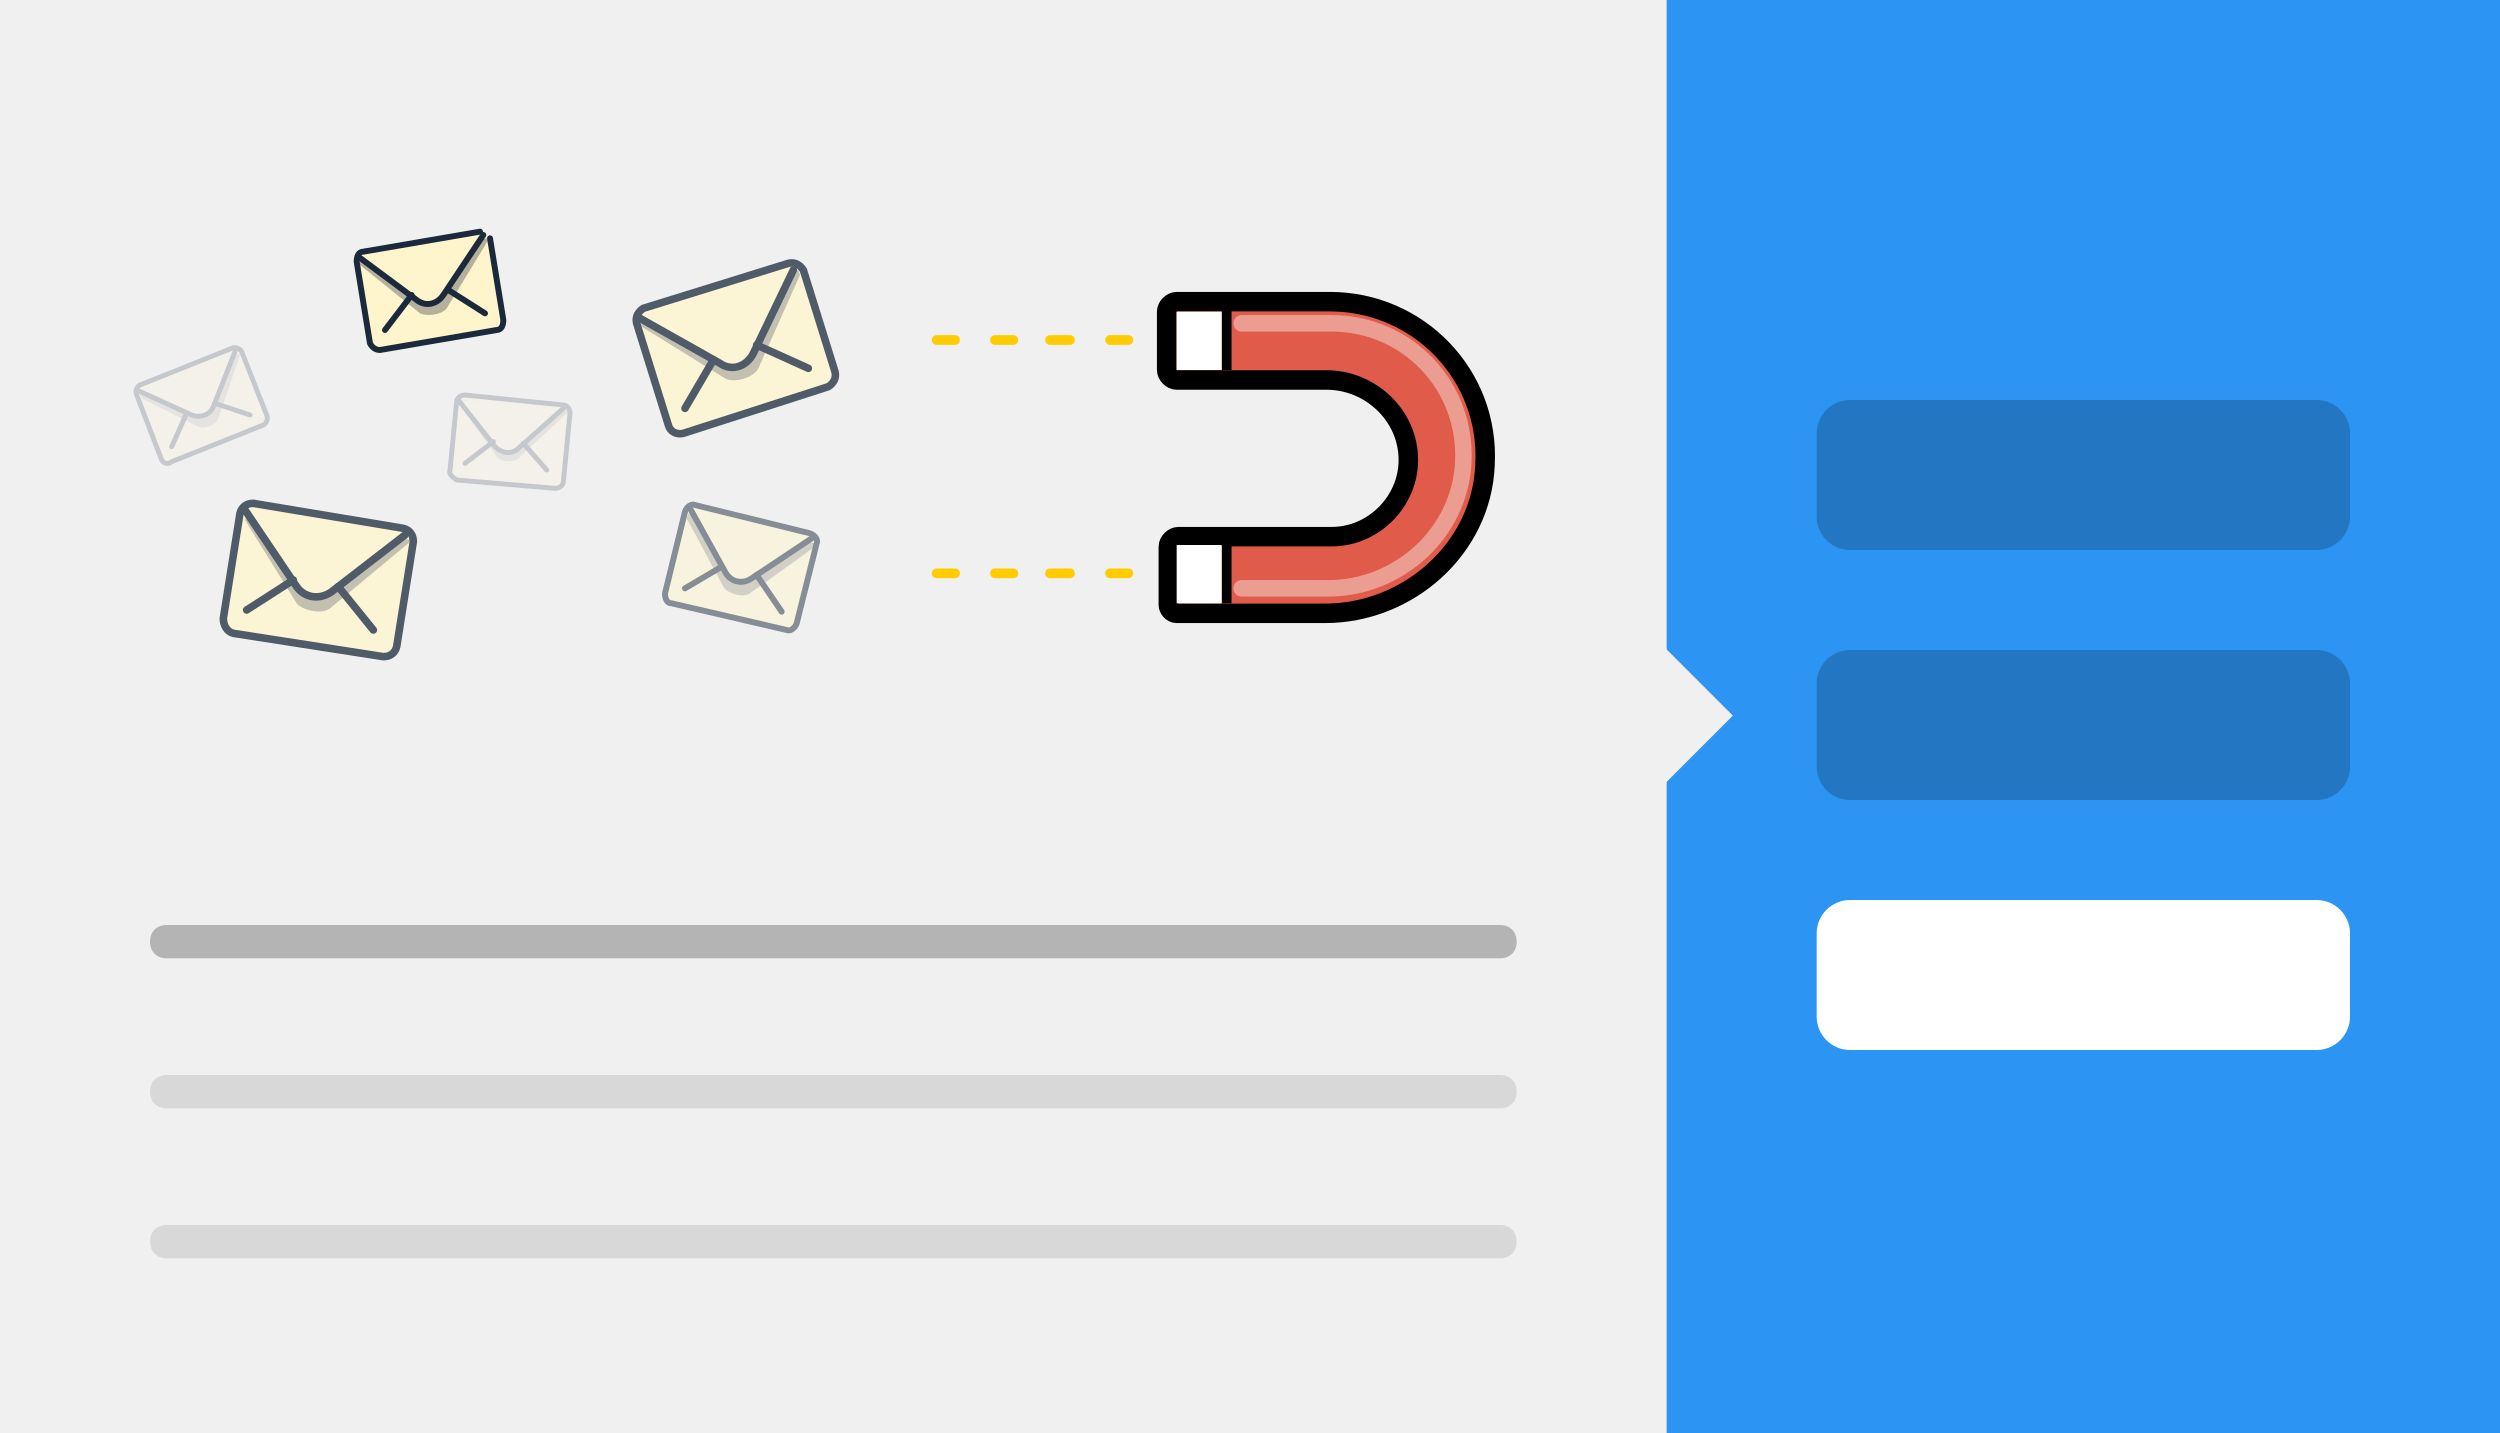 <?xml version="1.0" encoding="utf-8"?>
<!-- Generator: Adobe Illustrator 19.1.0, SVG Export Plug-In . SVG Version: 6.00 Build 0)  -->
<svg version="1.1" id="Layer_1" xmlns="http://www.w3.org/2000/svg" xmlns:xlink="http://www.w3.org/1999/xlink" x="0px" y="0px"
	 viewBox="-320 264 150 86" style="enable-background:new -320 264 150 86;" xml:space="preserve">
<style type="text/css">
	.st0{display:none;}
	.st1{display:inline;fill:#F0F0F0;}
	.st2{display:inline;opacity:0.25;enable-background:new    ;}
	.st3{display:inline;opacity:0.1;enable-background:new    ;}
	.st4{display:inline;}
	.st5{fill:#31343B;}
	.st6{fill:#4F535E;}
	.st7{opacity:0.7;}
	.st8{fill:#D9D3CD;}
	.st9{fill:#EDE7DF;}
	.st10{fill:#EBE4DC;}
	.st11{opacity:0.5;}
	.st12{opacity:0.6;}
	.st13{opacity:0.9;}
	.st14{fill:#78D688;}
	.st15{opacity:5.000000e-02;}
	.st16{fill:#DBD7D2;}
	.st17{fill:#D3CFC9;}
	.st18{fill:#E57C58;}
	.st19{fill:#C2BEB9;}
	.st20{fill:#B7B3AE;}
	.st21{fill:#FFFFFF;}
	.st22{opacity:5.000000e-02;enable-background:new    ;}
	.st23{fill:#639DC7;}
	.st24{opacity:0.1;}
	.st25{fill:#F5F0EB;}
	.st26{fill:#F59C36;}
	.st27{fill:#74C7A5;}
	.st28{opacity:0.15;enable-background:new    ;}
	.st29{display:inline;fill:#F56D3B;}
	.st30{display:inline;fill:#FFFFFF;}
	.st31{display:inline;opacity:0.2;enable-background:new    ;}
	.st32{fill:#F0F0F0;}
	.st33{opacity:0.25;enable-background:new    ;}
	.st34{opacity:0.1;enable-background:new    ;}
	.st35{fill:#2C94F2;}
	.st36{opacity:0.2;enable-background:new    ;}
	.st37{opacity:0.75;}
	.st38{fill:#FFF5CC;stroke:#1B293C;stroke-width:0.454;stroke-linecap:round;stroke-linejoin:round;stroke-miterlimit:10;}
	.st39{opacity:0.35;fill:#293342;enable-background:new    ;}
	.st40{fill:none;stroke:#1B293C;stroke-width:0.454;stroke-linecap:round;stroke-linejoin:round;stroke-miterlimit:10;}
	.st41{fill:#FFF5CC;stroke:#1B293C;stroke-width:0.356;stroke-linecap:round;stroke-linejoin:round;stroke-miterlimit:10;}
	.st42{fill:none;stroke:#1B293C;stroke-width:0.356;stroke-linecap:round;stroke-linejoin:round;stroke-miterlimit:10;}
	.st43{opacity:0.2;}
	.st44{fill:#FFF5CC;stroke:#1B293C;stroke-width:0.295;stroke-linecap:round;stroke-linejoin:round;stroke-miterlimit:10;}
	.st45{fill:none;stroke:#1B293C;stroke-width:0.295;stroke-linecap:round;stroke-linejoin:round;stroke-miterlimit:10;}
	.st46{fill:#E05B49;stroke:#000000;stroke-width:1.17;stroke-linecap:round;stroke-linejoin:round;stroke-miterlimit:10;}
	.st47{fill:none;stroke:#000000;stroke-width:0.585;stroke-linejoin:round;stroke-miterlimit:10;}
	.st48{fill:none;stroke:#FFCC01;stroke-width:0.585;stroke-linecap:round;stroke-linejoin:round;stroke-miterlimit:10;}
	.st49{fill:none;stroke:#EC9D92;stroke-width:0.989;stroke-linecap:round;stroke-linejoin:round;stroke-miterlimit:10;}
</style>
<g id="Layer_1_1_" class="st0">
	<rect x="-320" y="264" class="st1" width="150" height="86"/>
	<path class="st2" d="M-230,321.5h-80c-0.6,0-1-0.4-1-1l0,0c0-0.6,0.4-1,1-1h80c0.6,0,1,0.4,1,1l0,0
		C-229,321.1-229.4,321.5-230,321.5z"/>
	<path class="st3" d="M-230,330.5h-80c-0.6,0-1-0.4-1-1l0,0c0-0.6,0.4-1,1-1h80c0.6,0,1,0.4,1,1l0,0
		C-229,330.1-229.4,330.5-230,330.5z"/>
	<path class="st3" d="M-230,339.5h-80c-0.6,0-1-0.4-1-1l0,0c0-0.6,0.4-1,1-1h80c0.6,0,1,0.4,1,1l0,0
		C-229,339.1-229.4,339.5-230,339.5z"/>
	<g class="st4">
		<g>
			<polygon class="st5" points="-262.9,310.8 -275.1,310.8 -274,304.3 -264,304.3 			"/>
			<path class="st6" d="M-259.7,310.8h-18.6v0c0-1.1,0.9-2,2-2h14.6C-260.6,308.8-259.7,309.7-259.7,310.8L-259.7,310.8
				L-259.7,310.8z"/>
		</g>
		<g class="st7">
			<path class="st8" d="M-239.2,292.3l-0.4,0.1c-0.1,0-0.2,0.1-0.3,0.1l-4.9,2.4l4.8,4.4c0.2,0,0.3,0,0.3-0.3l0.8-6.6
				C-239,292.4-239.1,292.3-239.2,292.3z"/>
			<path class="st8" d="M-249.8,291l0.4,0.2c0.1,0,0.2,0.1,0.3,0.2l4.3,3.6l-5.8,3c-0.2,0-0.2-0.1-0.2-0.3l0.8-6.6
				C-250,291-249.9,290.9-249.8,291z"/>
			<path class="st9" d="M-250.8,297.7l5.9-2.7l5,4.2c0,0.1-0.1,0.3-0.2,0.2l-10.7-1.4C-250.8,298-250.9,297.8-250.8,297.7z"/>
			<path class="st10" d="M-239.1,292.6l-5.6,3.2c-0.2,0.1-0.4,0.1-0.6-0.1l-4.7-4.5c0-0.1,0.1-0.3,0.2-0.2l10.6,1.4
				C-239.1,292.3-239,292.5-239.1,292.6z"/>
		</g>
		<g class="st11">
			<path class="st8" d="M-295.9,284.8l-0.3-0.3c-0.1-0.1-0.1-0.1-0.2-0.2l-4-2.6l-1.2,5.5c0.1,0.2,0.1,0.2,0.3,0.1l5.3-2.3
				C-295.9,285-295.9,284.9-295.9,284.8z"/>
			<path class="st8" d="M-299.6,276.3v0.4c0,0.1,0,0.2,0,0.3l-0.8,4.9l-4.9-3c-0.1-0.2,0-0.2,0.2-0.3l5.3-2.3
				C-299.8,276.2-299.6,276.2-299.6,276.3z"/>
			<path class="st9" d="M-305.2,278.6l4.7,3.2l-0.9,5.6c-0.1,0.1-0.2,0.1-0.3,0l-3.7-8.6C-305.4,278.7-305.3,278.6-305.2,278.6z"/>
			<path class="st10" d="M-296.1,285.1l-4.9-2.8c-0.2-0.1-0.2-0.3-0.2-0.5l1.3-5.6c0.1-0.1,0.2-0.1,0.3,0l3.7,8.6
				C-295.9,285-296,285.1-296.1,285.1z"/>
		</g>
		<g class="st12">
			<path class="st8" d="M-229,296l-0.2,0c-0.1,0-0.1,0-0.2,0l-2.6,0.3l1.4,2.7c0.1,0,0.1,0,0.2-0.1l1.4-2.8
				C-228.9,296-229,296-229,296z"/>
			<path class="st8" d="M-233.5,293.7l0.1,0.2c0,0,0.1,0.1,0.1,0.1l1.4,2.3l-3.1,0.4c-0.1,0-0.1-0.1,0-0.2l1.4-2.8
				C-233.6,293.6-233.6,293.6-233.5,293.7z"/>
			<path class="st9" d="M-235.1,296.5l3.1-0.3l1.6,2.7c0,0.1-0.1,0.1-0.1,0.1l-4.5-2.3C-235.1,296.7-235.1,296.6-235.1,296.5z"/>
			<path class="st10" d="M-229,296.1l-3,0.5c-0.1,0-0.2,0-0.2-0.1l-1.4-2.8c0-0.1,0.1-0.1,0.1-0.1l4.5,2.3
				C-229,296-229,296.1-229,296.1z"/>
		</g>
		<g class="st12">
			<path class="st8" d="M-296.5,298l-0.1,0.1c0,0-0.1,0.1-0.1,0.1l-1.1,1.6l2.2,0.5c0.1,0,0.1-0.1,0-0.1L-296.5,298
				C-296.5,298-296.5,298-296.5,298z"/>
			<path class="st8" d="M-300,299.5l0.2,0c0,0,0.1,0,0.1,0l1.9,0.3l-1.2,1.9c-0.1,0-0.1,0-0.1-0.1L-300,299.5
				C-300,299.5-300,299.5-300,299.5z"/>
			<path class="st9" d="M-299.1,301.7l1.3-1.8l2.2,0.4c0,0,0,0.1,0,0.1L-299.1,301.7C-299,301.7-299.1,301.7-299.1,301.7z"/>
			<path class="st10" d="M-296.5,298.1l-1.1,1.9c0,0.1-0.1,0.1-0.2,0.1l-2.2-0.5c0,0,0-0.1,0-0.1L-296.5,298.1
				C-296.5,298-296.5,298-296.5,298.1z"/>
		</g>
		<g class="st12">
			<path class="st8" d="M-303.4,289.5l-0.3,0c-0.1,0-0.1,0-0.2,0l-3.1,0.6l2,3.2c0.1,0,0.2,0,0.2-0.1l1.5-3.6
				C-303.3,289.6-303.3,289.5-303.4,289.5z"/>
			<path class="st8" d="M-309.1,287.1l0.2,0.2c0,0,0.1,0.1,0.1,0.2l1.9,2.7l-3.7,0.8c-0.1-0.1-0.1-0.1-0.1-0.2l1.5-3.6
				C-309.2,287-309.1,287-309.1,287.1z"/>
			<path class="st9" d="M-310.7,290.7l3.7-0.6l2.2,3.1c0,0.1-0.1,0.1-0.1,0.1l-5.7-2.5C-310.8,290.8-310.8,290.7-310.7,290.7z"/>
			<path class="st10" d="M-303.3,289.7l-3.6,0.9c-0.1,0-0.2,0-0.3-0.1l-1.9-3.3c0-0.1,0.1-0.1,0.1-0.1l5.7,2.5
				C-303.3,289.5-303.3,289.6-303.3,289.7z"/>
		</g>
		<g>
			<path class="st8" d="M-239.8,275.3l-0.5,0.6c-0.1,0.1-0.2,0.3-0.3,0.5l-4.3,8.1l10.8,1.3c0.3-0.2,0.3-0.3,0.1-0.7l-5.4-9.7
				C-239.4,275.3-239.7,275.2-239.8,275.3z"/>
			<path class="st8" d="M-255.5,283.9l0.8-0.1c0.2,0,0.4,0,0.6,0l9.5,0.6l-4.9,9.8c-0.3,0.2-0.4,0.1-0.6-0.2l-5.4-9.7
				C-255.8,284.2-255.7,284-255.5,283.9z"/>
			<path class="st9" d="M-250.2,294.1l5.3-9.6l10.9,0.7c0.2,0.1,0.2,0.4,0,0.5l-15.8,8.6C-249.9,294.5-250.1,294.3-250.2,294.1z"/>
			<path class="st10" d="M-239.3,275.6l-4.5,9.8c-0.2,0.3-0.5,0.5-0.9,0.5l-10.9-1.4c-0.2-0.1-0.2-0.4,0-0.5l15.8-8.6
				C-239.6,275.2-239.3,275.3-239.3,275.6z"/>
		</g>
		<g class="st13">
			<path class="st8" d="M-277,290.1l-0.8-0.1c-0.2-0.1-0.4-0.1-0.6,0l-9.8,0l4.2,10.8c0.3,0.2,0.4,0.2,0.7-0.2l6.5-10
				C-276.7,290.4-276.8,290.2-277,290.1z"/>
			<path class="st8" d="M-292.9,279.6l0.4,0.7c0.1,0.2,0.2,0.3,0.3,0.5l4.1,9.2l-11.7,0.3c-0.3-0.2-0.3-0.4-0.1-0.7l6.5-10
				C-293.2,279.5-293,279.4-292.9,279.6z"/>
			<path class="st9" d="M-299.8,289.7l11.7,0.2l4.8,10.7c0,0.2-0.3,0.4-0.5,0.2l-16.1-10.6C-300.1,290.1-300,289.8-299.8,289.7z"/>
			<path class="st10" d="M-276.9,290.6l-11.5,0.7c-0.4,0-0.7-0.2-0.9-0.6l-4.1-11c0-0.2,0.3-0.4,0.5-0.2l16,10.6
				C-276.7,290.2-276.7,290.5-276.9,290.6z"/>
		</g>
		<g>
			<path class="st14" d="M-289.7,303.3c-0.8,0-1.4-0.6-1.4-1.4v-25.5c0-0.8,0.6-1.4,1.4-1.4h41.4c0.8,0,1.4,0.6,1.4,1.4v25.5
				c0,0.8-0.6,1.4-1.4,1.4L-289.7,303.3L-289.7,303.3z"/>
			<path class="st6" d="M-248.3,275.9c0.2,0,0.4,0.2,0.4,0.4v25.5c0,0.2-0.2,0.4-0.4,0.4h-41.4c-0.2,0-0.4-0.2-0.4-0.4v-25.5
				c0-0.2,0.2-0.4,0.4-0.4H-248.3 M-248.3,273.9h-41.4c-1.3,0-2.4,1.1-2.4,2.4v25.5c0,1.3,1.1,2.4,2.4,2.4h41.4
				c1.3,0,2.4-1.1,2.4-2.4v-25.5C-245.8,275-246.9,273.9-248.3,273.9L-248.3,273.9z"/>
		</g>
		<g>
			<g class="st15">
				<rect x="-285.7" y="286.9" width="1.3" height="15.2"/>
			</g>
			<path class="st16" d="M-284.4,285.3v14.9c0,1-0.8,1.8-1.8,1.8h14.5c1,0,1.8-0.8,1.8-1.8v-10.4l-4.3-4.5L-284.4,285.3z"/>
			<rect x="-276.4" y="290.5" class="st17" width="4.8" height="0.9"/>
			<rect x="-282.6" y="290.5" class="st18" width="5" height="5"/>
			<rect x="-276.4" y="292.6" class="st17" width="4.8" height="0.9"/>
			<rect x="-276.4" y="294.6" class="st17" width="4.8" height="0.9"/>
			<rect x="-282.6" y="296.6" class="st19" width="10.9" height="0.9"/>
			<rect x="-282.6" y="298.7" class="st19" width="10.9" height="0.9"/>
			<rect x="-282.6" y="287.8" class="st20" width="10.9" height="1.6"/>
			<polygon class="st21" points="-274.2,289.8 -269.9,289.8 -274.2,285.3 			"/>
			<polygon class="st22" points="-269.9,289.8 -274.2,289.8 -269.9,293.7 			"/>
		</g>
		<g>
			<g class="st15">
				<rect x="-268" y="286.9" width="1.3" height="15.2"/>
			</g>
			<path class="st16" d="M-266.7,285.3v14.9c0,1-0.8,1.8-1.8,1.8h14.5c1,0,1.8-0.8,1.8-1.8v-10.4l-4.3-4.5L-266.7,285.3z"/>
			<rect x="-264.9" y="290.5" class="st19" width="5" height="0.9"/>
			<rect x="-264.9" y="292.6" class="st19" width="5" height="0.9"/>
			<rect x="-264.9" y="294.6" class="st19" width="5" height="0.9"/>
			<rect x="-264.9" y="296.6" class="st19" width="10.9" height="0.9"/>
			<rect x="-264.9" y="298.7" class="st19" width="10.9" height="0.9"/>
			<rect x="-264.9" y="287.8" class="st20" width="10.9" height="1.6"/>
			<polygon class="st21" points="-256.5,289.8 -252.2,289.8 -256.5,285.3 			"/>
			<polygon class="st22" points="-252.2,289.8 -256.5,289.8 -252.2,293.7 			"/>
			<rect x="-259" y="290.5" class="st23" width="5" height="5"/>
		</g>
		<g>
			<g class="st24">
				<rect x="-278.4" y="285.3" width="1.3" height="16.8"/>
			</g>
			<g class="st24">
				<rect x="-261.9" y="285.3" width="3.1" height="16.8"/>
			</g>
			<path class="st25" d="M-277.1,278.3v22c0,1-0.8,1.8-1.8,1.8h17.2c1,0,1.8-0.8,1.8-1.8v-17.4l-4.3-4.5H-277.1z"/>
			<rect x="-267.6" y="283.5" class="st17" width="5.9" height="0.9"/>
			<rect x="-275.3" y="283.5" class="st26" width="6.6" height="7"/>
			<rect x="-267.6" y="285.5" class="st17" width="5.9" height="0.9"/>
			<rect x="-267.6" y="287.6" class="st17" width="5.9" height="0.9"/>
			<rect x="-267.6" y="289.6" class="st17" width="5.9" height="0.9"/>
			<rect x="-275.3" y="291.6" class="st17" width="13.6" height="0.9"/>
			<rect x="-275.3" y="293.7" class="st17" width="13.6" height="0.9"/>
			<rect x="-275.3" y="295.7" class="st17" width="6.6" height="0.9"/>
			<rect x="-275.3" y="297.8" class="st17" width="6.6" height="0.9"/>
			<rect x="-275.3" y="299.8" class="st17" width="6.6" height="0.9"/>
			<rect x="-275.3" y="280.8" class="st20" width="13.6" height="1.6"/>
			<polygon class="st21" points="-264.2,282.8 -259.9,282.8 -264.2,278.3 			"/>
			<polygon class="st22" points="-259.9,282.8 -264.2,282.8 -259.9,286.7 			"/>
			<rect x="-267.6" y="295.7" class="st27" width="5.9" height="5"/>
		</g>
		<polygon class="st28" points="-274,305 -264,305 -263.6,307.4 		"/>
	</g>
	<rect x="-220" y="264" class="st29" width="50" height="86"/>
	<path class="st30" d="M-180,327h-30c-0.6,0-1-0.4-1-1v-7c0-0.6,0.4-1,1-1h30c0.6,0,1,0.4,1,1v7C-179,326.6-179.4,327-180,327z"/>
	<path class="st31" d="M-180,312h-30c-0.6,0-1-0.4-1-1v-7c0-0.6,0.4-1,1-1h30c0.6,0,1,0.4,1,1v7C-179,311.6-179.4,312-180,312z"/>
	<path class="st31" d="M-180,297h-30c-0.6,0-1-0.4-1-1v-7c0-0.6,0.4-1,1-1h30c0.6,0,1,0.4,1,1v7C-179,296.6-179.4,297-180,297z"/>
	
		<rect x="-222.8" y="304.2" transform="matrix(-0.707 -0.707 0.707 -0.707 -592.646 368.517)" class="st1" width="5.7" height="5.7"/>
</g>
<g id="Layer_2">
	<rect x="-320" y="264" class="st32" width="150" height="86"/>
	<path class="st33" d="M-230,321.5h-80c-0.6,0-1-0.4-1-1l0,0c0-0.6,0.4-1,1-1h80c0.6,0,1,0.4,1,1l0,0
		C-229,321.1-229.4,321.5-230,321.5z"/>
	<path class="st34" d="M-230,330.5h-80c-0.6,0-1-0.4-1-1l0,0c0-0.6,0.4-1,1-1h80c0.6,0,1,0.4,1,1l0,0
		C-229,330.1-229.4,330.5-230,330.5z"/>
	<path class="st34" d="M-230,339.5h-80c-0.6,0-1-0.4-1-1l0,0c0-0.6,0.4-1,1-1h80c0.6,0,1,0.4,1,1l0,0
		C-229,339.1-229.4,339.5-230,339.5z"/>
	<rect x="-220" y="264" class="st35" width="50" height="86"/>
	<path class="st21" d="M-181,327h-28c-1.1,0-2-0.9-2-2v-5c0-1.1,0.9-2,2-2h28c1.1,0,2,0.9,2,2v5C-179,326.1-179.9,327-181,327z"/>
	<path class="st36" d="M-181,312h-28c-1.1,0-2-0.9-2-2v-5c0-1.1,0.9-2,2-2h28c1.1,0,2,0.9,2,2v5C-179,311.1-179.9,312-181,312z"/>
	<path class="st36" d="M-181,297h-28c-1.1,0-2-0.9-2-2v-5c0-1.1,0.9-2,2-2h28c1.1,0,2,0.9,2,2v5C-179,296.1-179.9,297-181,297z"/>
	
		<rect x="-222.8" y="304.2" transform="matrix(-0.707 -0.707 0.707 -0.707 -592.646 368.517)" class="st32" width="5.7" height="5.7"/>
</g>
<g class="st37">
	<path class="st38" d="M-279.9,289.5l-1.9-6.1c-0.1-0.4,0.1-0.7,0.4-0.9l8.7-2.7c0.4-0.1,0.7,0.1,0.9,0.4l1.9,6.1
		c0.1,0.4-0.1,0.7-0.4,0.9l-8.7,2.8C-279.4,290.1-279.8,289.9-279.9,289.5z"/>
	<path class="st39" d="M-272,280.5l-2.5,5.6c-0.3,0.6-1.5,0.9-2,0.6l-5-3.1l-0.1-0.4l9.5-3L-272,280.5z"/>
	<path class="st38" d="M-272.4,280.2l-2.4,5c-0.4,0.8-1.3,1.1-2,0.6l-4.8-2.7"/>
	<line class="st40" x1="-274.6" y1="284.7" x2="-271.5" y2="286.1"/>
	<line class="st40" x1="-277.2" y1="285.6" x2="-278.9" y2="288.5"/>
</g>
<g class="st37">
	<path class="st38" d="M-306.6,301.1l1-6.3c0.1-0.4,0.4-0.6,0.8-0.6l9,1.5c0.4,0.1,0.6,0.4,0.6,0.8l-1,6.3c-0.1,0.4-0.4,0.6-0.8,0.6
		l-9-1.4C-306.4,301.9-306.6,301.5-306.6,301.1z"/>
	<path class="st39" d="M-295.5,296.6l-4.7,3.9c-0.5,0.4-1.7,0.1-2-0.3l-3.1-5l0.1-0.4l9.9,1.6L-295.5,296.6z"/>
	<path class="st38" d="M-295.7,296.1l-4.4,3.4c-0.7,0.5-1.6,0.4-2.1-0.3l-3.1-4.6"/>
	<line class="st40" x1="-299.7" y1="299.2" x2="-297.6" y2="301.8"/>
	<line class="st40" x1="-302.4" y1="298.8" x2="-305.2" y2="300.6"/>
</g>
<g class="st11">
	<path class="st41" d="M-280.1,299.6l1.2-4.9c0.1-0.3,0.4-0.5,0.6-0.4l6.9,1.7c0.3,0.1,0.5,0.4,0.4,0.6l-1.2,4.8
		c-0.1,0.3-0.4,0.5-0.6,0.4l-6.9-1.6C-280,300.2-280.1,299.9-280.1,299.6z"/>
	<path class="st39" d="M-271.1,296.8l-3.9,2.8c-0.4,0.3-1.4,0-1.6-0.4l-2.2-4.1l0.1-0.3l7.6,1.8V296.8z"/>
	<path class="st41" d="M-271.3,296.3l-3.6,2.4c-0.6,0.4-1.3,0.2-1.6-0.4l-2.1-3.8"/>
	<line class="st42" x1="-274.6" y1="298.5" x2="-273.1" y2="300.7"/>
	<line class="st42" x1="-276.7" y1="298" x2="-278.9" y2="299.3"/>
</g>
<path class="st41" d="M-290.6,278.3l0.8,4.9c0,0.3-0.1,0.6-0.4,0.6l-7,1.2c-0.3,0-0.5-0.2-0.6-0.4l-0.8-4.9c0-0.3,0.1-0.6,0.4-0.6
	l7-1.2"/>
<path class="st39" d="M-290.7,278.4l-2.5,4.1c-0.3,0.4-1.2,0.5-1.6,0.3l-3.6-2.9l-0.1-0.3l7.7-1.3"/>
<path class="st41" d="M-291,278.1l-2.4,3.6c-0.4,0.6-1.1,0.7-1.6,0.3l-3.5-2.6"/>
<line class="st42" x1="-293.1" y1="281.4" x2="-290.9" y2="282.8"/>
<line class="st42" x1="-295.3" y1="281.7" x2="-296.9" y2="283.8"/>
<g class="st43">
	<path class="st44" d="M-293,292.2l0.4-4.1c0-0.2,0.2-0.4,0.5-0.4l5.9,0.6c0.2,0,0.4,0.2,0.4,0.5l-0.4,4.1c0,0.2-0.2,0.4-0.5,0.4
		l-5.9-0.5C-292.9,292.6-293.1,292.4-293,292.2z"/>
	<path class="st39" d="M-286,288.8l-2.9,2.7c-0.3,0.3-1.1,0.2-1.3-0.1l-2.2-3.1V288l6.5,0.6L-286,288.8z"/>
	<path class="st44" d="M-286.2,288.5l-2.7,2.4c-0.4,0.4-1,0.3-1.4-0.1l-2.2-2.8"/>
	<line class="st45" x1="-288.6" y1="290.6" x2="-287.2" y2="292.2"/>
	<line class="st45" x1="-290.4" y1="290.5" x2="-292.1" y2="291.8"/>
</g>
<g class="st43">
	<path class="st44" d="M-310.3,291.6l-1.5-3.9c-0.1-0.2,0-0.5,0.2-0.6l5.5-2.2c0.2-0.1,0.5,0,0.6,0.2l1.5,3.8c0.1,0.2,0,0.5-0.2,0.6
		l-5.5,2.2C-309.9,291.9-310.2,291.8-310.3,291.6z"/>
	<path class="st39" d="M-305.6,285.3l-1.3,3.8c-0.1,0.4-0.9,0.7-1.2,0.5l-3.4-1.7l-0.1-0.3l6-2.4V285.3z"/>
	<path class="st44" d="M-305.9,285.1l-1.3,3.3c-0.2,0.5-0.8,0.7-1.3,0.5l-3.3-1.5"/>
	<line class="st45" x1="-307.1" y1="288.2" x2="-305" y2="288.9"/>
	<line class="st45" x1="-308.8" y1="288.8" x2="-309.7" y2="290.8"/>
</g>
<path class="st46" d="M-249.4,300.8h8.9c5,0,9.4-3.9,9.6-8.9c0.3-5.4-4-9.8-9.3-9.8h-9.2c-0.3,0-0.6,0.3-0.6,0.6v3.5
	c0,0.3,0.3,0.6,0.6,0.6h9c2.6,0,4.9,2.1,4.9,4.8c0,2.5-2.1,4.6-4.6,4.6h-9.2c-0.3,0-0.6,0.3-0.6,0.6v3.5
	C-249.9,300.5-249.7,300.8-249.4,300.8z"/>
<line class="st47" x1="-246.4" y1="300.2" x2="-246.4" y2="296.7"/>
<line class="st47" x1="-246.4" y1="286.2" x2="-246.4" y2="282.6"/>
<line class="st48" x1="-252.3" y1="298.4" x2="-253.4" y2="298.4"/>
<line class="st48" x1="-255.8" y1="298.4" x2="-257" y2="298.4"/>
<line class="st48" x1="-252.3" y1="284.4" x2="-253.4" y2="284.4"/>
<line class="st48" x1="-255.8" y1="284.4" x2="-257" y2="284.4"/>
<line class="st48" x1="-259.2" y1="298.4" x2="-260.3" y2="298.4"/>
<line class="st48" x1="-262.7" y1="298.4" x2="-263.8" y2="298.4"/>
<line class="st48" x1="-259.2" y1="284.4" x2="-260.3" y2="284.4"/>
<line class="st48" x1="-262.7" y1="284.4" x2="-263.8" y2="284.4"/>
<rect x="-249.4" y="282.7" class="st21" width="2.7" height="3.5"/>
<rect x="-249.4" y="296.7" class="st21" width="2.7" height="3.5"/>
<path class="st49" d="M-245.5,299.3h5.2c4.2,0,7.9-3.3,8.1-7.6c0.2-4.6-3.4-8.3-7.9-8.3h-5.4"/>
</svg>
